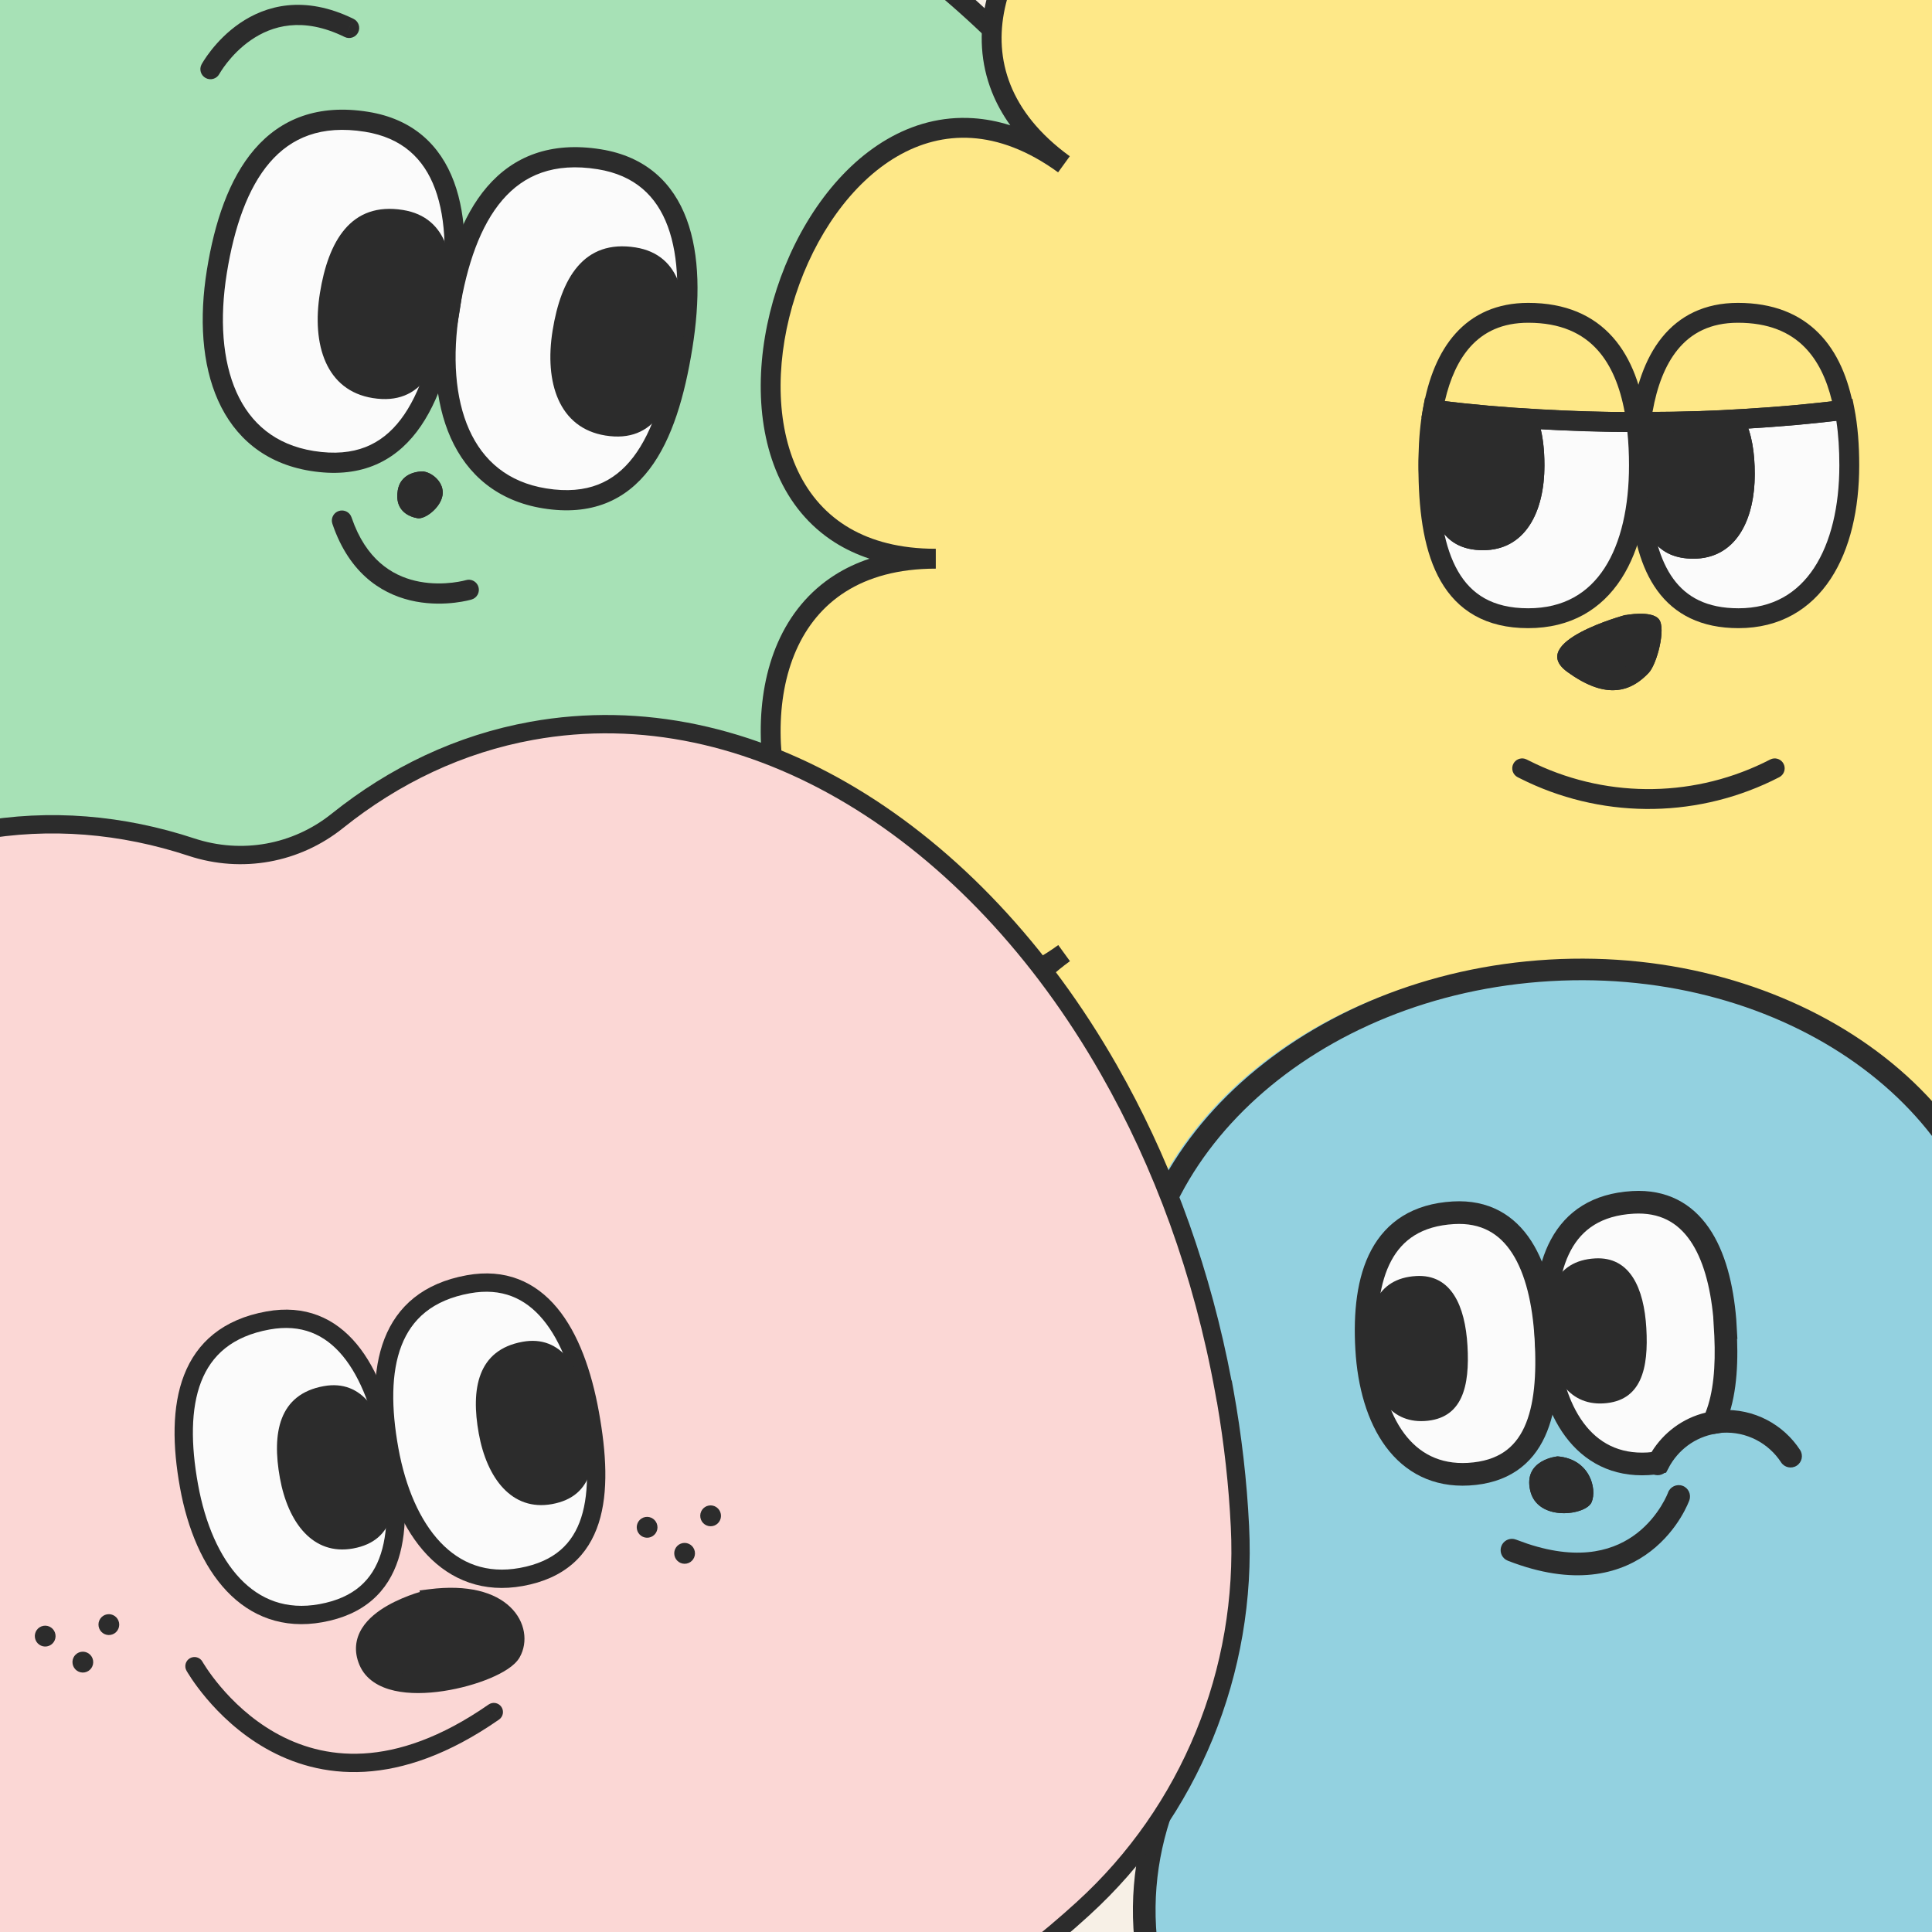 <svg width="480" height="480" viewBox="0 0 480 480" fill="none" xmlns="http://www.w3.org/2000/svg">
<g clip-path="url(#clip0_40001778_16615)">
<rect width="480" height="480" fill="#F7F0E6"/>
<g opacity="0.6">
<line x1="-1" y1="7.5" x2="605" y2="7.5" stroke="#CBCBC5"/>
<line x1="-1" y1="57.5" x2="605" y2="57.5" stroke="#CBCBC5"/>
<line x1="-1" y1="107.5" x2="605" y2="107.5" stroke="#CBCBC5"/>
<line x1="-1" y1="157.5" x2="605" y2="157.5" stroke="#CBCBC5"/>
<line x1="-1" y1="207.5" x2="605" y2="207.5" stroke="#CBCBC5"/>
<line x1="-1" y1="257.5" x2="605" y2="257.5" stroke="#CBCBC5"/>
<line x1="-1" y1="307.5" x2="605" y2="307.5" stroke="#CBCBC5"/>
<line x1="-1" y1="357.5" x2="605" y2="357.5" stroke="#CBCBC5"/>
<line x1="-1" y1="407.5" x2="605" y2="407.5" stroke="#CBCBC5"/>
<line x1="-1" y1="457.5" x2="605" y2="457.5" stroke="#CBCBC5"/>
</g>
<g filter="url(#filter0_g_40001778_16615)">
<path d="M293.992 253.865L-116.851 187.709C-133.161 185.082 -143.307 166.507 -138.237 148.119C-101.867 17.238 13.13 -69.842 132.256 -50.66C251.383 -31.477 333.231 87.3 326.678 222.982C325.767 242.039 310.256 256.484 293.946 253.857L293.992 253.865Z" fill="#A7E1B6"/>
<path d="M132.656 -53.135C253.332 -33.702 335.781 86.463 329.181 223.104C328.216 243.262 311.71 259.219 293.596 256.335L293.595 256.34L-117.252 190.183C-135.39 187.261 -146.02 166.91 -140.655 147.453L-140.654 147.449C-104.027 15.642 11.979 -72.567 132.656 -53.135ZM131.859 -48.183C14.283 -67.116 -99.707 18.837 -135.82 148.793C-140.592 166.108 -130.933 182.899 -116.454 185.231L294.344 251.38C308.83 253.713 323.316 240.8 324.174 222.863C330.681 88.141 249.433 -29.25 131.859 -48.183Z" fill="#2C2C2C"/>
<path d="M169.541 86.115C165.794 109.384 157.57 127.408 135.324 123.826C114.481 120.469 107.937 100.067 111.684 76.798C115.431 53.529 125.525 35.806 148.892 39.569C169.221 42.842 173.288 62.845 169.541 86.115Z" fill="#FBFBFB"/>
<path d="M167.064 85.718C168.909 74.263 168.765 63.946 165.896 56.218C163.099 48.687 157.704 43.528 148.492 42.044C137.614 40.293 130.139 43.516 124.832 49.68C119.368 56.028 116.006 65.733 114.159 77.199C112.333 88.545 113.064 98.924 116.569 106.755C120.017 114.457 126.182 119.813 135.722 121.349C140.926 122.187 145.147 121.74 148.613 120.384C152.075 119.028 154.952 116.699 157.374 113.519C162.286 107.068 165.205 97.267 167.064 85.718ZM172.016 86.515C170.129 98.234 167.061 109.076 161.364 116.558C158.481 120.344 154.895 123.31 150.441 125.054C145.992 126.795 140.841 127.254 134.924 126.301C123.622 124.481 116.09 117.96 111.992 108.806C107.952 99.78 107.288 88.323 109.207 76.402C111.108 64.599 114.666 53.799 121.027 46.409C127.545 38.837 136.802 35.082 149.289 37.093C160.407 38.883 167.216 45.364 170.598 54.47C173.906 63.379 173.919 74.702 172.016 86.515Z" fill="#2C2C2C"/>
<path d="M111.731 76.805C107.984 100.075 99.759 118.099 77.514 114.517C56.67 111.16 50.126 90.758 53.873 67.489C57.62 44.22 67.714 26.497 91.081 30.26C111.411 33.533 115.478 53.536 111.731 76.805Z" fill="#FBFBFB"/>
<path d="M109.254 76.409C111.099 64.955 110.955 54.638 108.086 46.91C105.288 39.378 99.893 34.219 90.681 32.736C79.803 30.984 72.329 34.207 67.022 40.372C61.558 46.719 58.195 56.424 56.349 67.89C54.522 79.236 55.254 89.615 58.759 97.446C62.207 105.148 68.372 110.504 77.911 112.04C83.116 112.878 87.337 112.431 90.802 111.075C94.264 109.719 97.142 107.39 99.563 104.21C104.475 97.759 107.394 87.958 109.254 76.409ZM114.206 77.207C112.319 88.925 109.251 99.767 103.554 107.249C100.67 111.036 97.084 114.001 92.63 115.745C88.181 117.486 83.03 117.945 77.114 116.992C65.811 115.172 58.28 108.651 54.182 99.497C50.142 90.472 49.478 79.014 51.397 67.093C53.298 55.29 56.855 44.49 63.217 37.1C69.734 29.528 78.992 25.773 91.479 27.784C102.596 29.574 109.406 36.055 112.788 45.161C116.096 54.07 116.108 65.393 114.206 77.207Z" fill="#2C2C2C"/>
<path d="M111.541 77.979C109.464 90.88 104.929 100.883 92.591 98.896C81.047 97.037 77.404 85.717 79.482 72.816C81.559 59.915 87.169 50.085 100.115 52.17C111.378 53.983 113.619 65.077 111.541 77.979Z" fill="#2C2C2C"/>
<path d="M169.352 87.287C167.275 100.188 162.739 110.191 150.401 108.204C138.858 106.346 135.215 95.026 137.292 82.125C139.37 69.224 144.98 59.394 157.925 61.478C169.188 63.292 171.429 74.386 169.352 87.287Z" fill="#2C2C2C"/>
<path d="M105.381 117.127C105.381 117.127 99.643 116.733 98.812 121.893C97.981 127.054 101.88 128.451 103.749 128.752C105.618 129.053 109.441 126.156 109.94 123.059C110.438 119.963 107.523 117.52 105.374 117.174L105.381 117.127Z" fill="#2C2C2C"/>
<path d="M105.372 117.175C107.522 117.521 110.44 119.965 109.941 123.061L109.809 123.635C108.972 126.503 105.504 129.032 103.751 128.752L102.965 128.581C101.119 128.079 98.491 126.635 98.709 122.815L98.812 121.894C99.635 116.784 105.268 117.12 105.38 117.127L105.372 117.175ZM105.109 122.134C105.102 122.134 105.094 122.135 105.084 122.135L105.094 122.136C105.108 122.137 105.118 122.136 105.124 122.136C105.121 122.136 105.115 122.134 105.109 122.134ZM103.715 123.368C103.718 123.426 103.728 123.469 103.733 123.5C103.756 123.516 103.79 123.536 103.837 123.561C103.914 123.505 104.003 123.449 104.091 123.374C104.398 123.111 104.653 122.818 104.822 122.559C104.856 122.507 104.878 122.457 104.9 122.418C104.814 122.327 104.703 122.246 104.596 122.18C104.42 122.207 104.241 122.246 104.085 122.301C103.936 122.354 103.861 122.399 103.833 122.42C103.884 122.361 103.814 122.381 103.764 122.691C103.712 123.014 103.707 123.235 103.715 123.368Z" fill="#2C2C2C"/>
<path d="M59.544 5.797C65.96 1.391 75.534 -1.347 87.839 4.688L86.733 6.936L85.631 9.189C75.141 4.045 67.488 6.427 62.381 9.935C59.765 11.733 57.775 13.864 56.434 15.562C55.767 16.407 55.269 17.133 54.944 17.639C54.781 17.891 54.663 18.089 54.588 18.216C54.551 18.279 54.522 18.324 54.506 18.352C54.499 18.365 54.495 18.375 54.492 18.379C53.83 19.595 52.307 20.041 51.091 19.38C49.875 18.718 49.425 17.195 50.086 15.978L50.087 15.973L50.093 15.969C50.096 15.964 50.102 15.955 50.106 15.947C50.115 15.93 50.127 15.909 50.141 15.883C50.171 15.83 50.212 15.755 50.266 15.665C50.372 15.484 50.528 15.231 50.728 14.921C51.128 14.299 51.72 13.44 52.499 12.452C54.055 10.484 56.4 7.957 59.544 5.797ZM87.839 4.688C89.081 5.298 89.595 6.8 88.986 8.043C88.376 9.286 86.874 9.798 85.631 9.189L87.839 4.688Z" fill="#2C2C2C"/>
<path d="M84.148 126.963C85.296 126.573 86.532 127.059 87.121 128.066L87.33 128.527L88.079 130.528C91.989 140.1 98.561 143.457 104.247 144.522C107.357 145.105 110.264 145.007 112.406 144.754C113.47 144.629 114.333 144.468 114.918 144.34C115.21 144.277 115.431 144.22 115.574 144.183C115.645 144.164 115.699 144.152 115.729 144.144C115.742 144.14 115.751 144.134 115.755 144.133L116.252 144.039C117.414 143.937 118.526 144.663 118.871 145.825C119.265 147.152 118.51 148.547 117.184 148.942L117.179 148.941L117.178 148.946L117.169 148.945L117.074 148.974C117.016 148.99 116.936 149.014 116.836 149.04C116.633 149.093 116.346 149.162 115.985 149.24C115.264 149.397 114.24 149.589 112.993 149.736C110.506 150.029 107.067 150.155 103.324 149.454C95.921 148.067 87.543 143.461 83.007 131.338L82.584 130.144L82.465 129.648C82.319 128.492 83.002 127.353 84.148 126.963Z" fill="#2C2C2C"/>
</g>
<g filter="url(#filter1_g_40001778_16615)">
<path d="M450.967 -19.747C475.153 -94.126 323.614 -94.126 347.799 -19.747C323.614 -94.126 200.996 -5.176 264.334 40.82C201.038 -5.176 154.19 138.809 232.496 138.809C154.19 138.809 201.038 282.794 264.377 236.798C201.038 282.794 323.614 371.744 347.842 297.365C323.656 371.744 475.195 371.744 451.01 297.365C475.195 371.744 597.813 282.794 534.475 236.798C597.813 282.794 644.662 138.809 566.355 138.809C644.662 138.809 597.813 -5.176 534.475 40.82C597.813 -5.176 475.237 -94.126 451.01 -19.747H450.967Z" fill="#EEEDEB"/>
<path d="M450.967 -19.747C475.153 -94.126 323.614 -94.126 347.799 -19.747C323.614 -94.126 200.996 -5.176 264.334 40.82C201.038 -5.176 154.19 138.809 232.496 138.809C154.19 138.809 201.038 282.794 264.377 236.798C201.038 282.794 323.614 371.744 347.842 297.365C323.656 371.744 475.195 371.744 451.01 297.365C475.195 371.744 597.813 282.794 534.475 236.798C597.813 282.794 644.662 138.809 566.355 138.809C644.662 138.809 597.813 -5.176 534.475 40.82C597.813 -5.176 475.237 -94.126 451.01 -19.747H450.967Z" fill="#FEE888"/>
<path d="M399.381 -78C415.699 -78 432.278 -73.248 443.292 -63.429C448.827 -58.493 452.961 -52.268 454.878 -44.764C455.638 -41.792 456.037 -38.643 456.054 -35.324C458.025 -38.006 460.205 -40.323 462.573 -42.286C468.54 -47.231 475.547 -49.84 482.93 -50.584C497.619 -52.065 513.827 -46.181 527.029 -36.602C540.23 -27.022 550.842 -13.444 553.972 0.969C555.545 8.213 555.226 15.676 552.362 22.873C551.236 25.702 549.718 28.462 547.8 31.138C550.942 30.14 554.04 29.56 557.082 29.363C564.817 28.863 572.021 30.862 578.432 34.595C591.185 42.02 600.833 56.3 605.877 71.803C610.921 87.307 611.52 104.524 605.573 118.023C602.584 124.809 597.935 130.658 591.383 134.798C588.806 136.426 585.953 137.766 582.825 138.805C585.954 139.843 588.805 141.192 591.383 142.821C597.934 146.96 602.584 152.806 605.573 159.591C611.52 173.09 610.921 190.312 605.877 205.816C600.833 221.319 591.185 235.598 578.432 243.024C572.021 246.756 564.817 248.756 557.082 248.256C554.038 248.059 550.939 247.47 547.796 246.472C549.716 249.15 551.23 251.914 552.357 254.745C555.221 261.943 555.542 269.405 553.967 276.65C550.834 291.063 540.218 304.641 527.014 314.22C513.811 323.8 497.602 329.683 482.916 328.203C475.534 327.459 468.528 324.85 462.564 319.905C460.216 317.958 458.05 315.664 456.093 313.01C456.071 316.304 455.676 319.431 454.921 322.383C453.004 329.886 448.871 336.112 443.335 341.048C432.321 350.867 415.743 355.619 399.424 355.619C383.107 355.619 366.532 350.866 355.519 341.048C349.983 336.112 345.85 329.886 343.932 322.383C343.177 319.427 342.777 316.295 342.756 312.996C340.795 315.655 338.628 317.955 336.276 319.905C330.308 324.85 323.302 327.459 315.919 328.203C301.23 329.683 285.021 323.8 271.82 314.22C258.62 304.641 248.007 291.063 244.877 276.65C243.304 269.405 243.627 261.943 246.492 254.745C247.618 251.916 249.13 249.153 251.048 246.476C247.907 247.473 244.808 248.059 241.767 248.256C234.033 248.755 226.831 246.756 220.421 243.024C207.667 235.599 198.016 221.32 192.972 205.816C187.927 190.312 187.329 173.09 193.276 159.591C196.265 152.806 200.915 146.96 207.466 142.821C210.042 141.193 212.892 139.843 216.019 138.805C212.893 137.766 210.041 136.425 207.466 134.798C200.915 130.659 196.265 124.808 193.276 118.023C187.329 104.524 187.926 87.306 192.967 71.803C198.009 56.299 207.654 42.02 220.402 34.595C226.81 30.862 234.011 28.863 241.743 29.363C244.778 29.56 247.871 30.138 251.005 31.133C249.089 28.458 247.573 25.7 246.449 22.873C243.585 15.676 243.268 8.213 244.843 0.969C247.976 -13.444 258.592 -27.022 271.796 -36.602C285 -46.181 301.207 -52.065 315.894 -50.584C323.277 -49.84 330.282 -47.231 336.247 -42.286C338.593 -40.341 340.757 -38.048 342.712 -35.396C342.735 -38.689 343.135 -41.813 343.889 -44.764C345.806 -52.268 349.939 -58.493 355.475 -63.429C366.488 -73.248 383.064 -78 399.381 -78ZM399.381 -73.063C383.862 -73.062 368.6 -68.515 358.759 -59.74C353.868 -55.379 350.318 -49.982 348.672 -43.54C347.025 -37.094 347.244 -29.441 350.147 -20.512L347.799 -19.745L345.451 -18.983L344.892 -20.627C342.005 -28.697 337.899 -34.502 333.093 -38.487C327.971 -42.733 321.922 -45.018 315.398 -45.676C302.272 -46.998 287.249 -41.714 274.694 -32.604C262.138 -23.495 252.464 -10.861 249.665 2.015C248.273 8.415 248.58 14.87 251.039 21.051C253.5 27.234 258.179 33.301 265.783 38.823L262.886 42.816H262.881C255.281 37.294 248.063 34.716 241.42 34.286C234.78 33.857 228.546 35.564 222.885 38.862C211.495 45.497 202.457 58.59 197.663 73.332C192.87 88.074 192.48 103.977 197.794 116.037C200.435 122.03 204.476 127.072 210.103 130.627C215.382 133.962 222.178 136.066 230.754 136.317L232.495 136.341V141.278C223.092 141.278 215.734 143.434 210.103 146.992C204.476 150.547 200.434 155.588 197.794 161.582C192.48 173.642 192.872 189.545 197.668 204.287C202.465 219.029 211.508 232.121 222.905 238.757C228.569 242.055 234.805 243.757 241.449 243.328C248.097 242.898 255.318 240.322 262.924 234.798L264.375 236.799L265.827 238.796C258.222 244.318 253.539 250.384 251.077 256.568C248.617 262.748 248.313 269.204 249.703 275.604C252.5 288.48 262.169 301.114 274.723 310.223C287.276 319.332 302.294 324.612 315.422 323.29C321.947 322.632 328.001 320.353 333.127 316.105C338.256 311.856 342.585 305.532 345.494 296.602L347.843 297.364L350.191 298.13C347.287 307.06 347.068 314.713 348.715 321.159C350.361 327.601 353.911 332.998 358.802 337.359C368.644 346.134 383.905 350.681 399.424 350.681C414.944 350.681 430.205 346.134 440.047 337.359C444.938 332.998 448.492 327.601 450.138 321.159C451.785 314.713 451.566 307.06 448.663 298.13L451.011 297.364L453.359 296.602L453.918 298.246C456.805 306.315 460.907 312.121 465.712 316.105C470.835 320.352 476.884 322.632 483.408 323.29C496.534 324.613 511.555 319.333 524.112 310.223C536.668 301.113 546.341 288.476 549.141 275.599C550.532 269.199 550.23 262.748 547.771 256.568C545.31 250.384 540.627 244.318 533.022 238.796L534.473 236.799L535.925 234.798C543.53 240.322 550.752 242.898 557.4 243.328C564.044 243.757 570.28 242.055 575.944 238.757C587.341 232.122 596.389 219.03 601.185 204.287C605.982 189.545 606.368 173.642 601.055 161.582C598.414 155.588 594.372 150.547 588.746 146.992C583.115 143.435 575.757 141.278 566.354 141.278V136.341L568.095 136.317C576.671 136.066 583.467 133.961 588.746 130.627C594.372 127.072 598.414 122.03 601.055 116.037C606.368 103.977 605.982 88.074 601.185 73.332C596.389 58.589 587.341 45.497 575.944 38.862C570.28 35.564 564.044 33.856 557.4 34.286C550.752 34.716 543.53 37.293 535.925 42.816L533.022 38.823C540.628 33.3 545.31 27.23 547.771 21.046C550.231 14.866 550.54 8.415 549.15 2.015C546.354 -10.861 536.684 -23.495 524.131 -32.604C511.577 -41.714 496.555 -46.999 483.427 -45.676C476.902 -45.018 470.852 -42.733 465.727 -38.487C460.598 -34.237 456.268 -27.913 453.359 -18.983L452.8 -17.276H447.568L448.619 -20.512C451.523 -29.441 451.742 -37.094 450.095 -43.54C448.449 -49.981 444.899 -55.379 440.008 -59.74C430.166 -68.516 414.901 -73.063 399.381 -73.063Z" fill="#2C2C2C"/>
<path d="M407.146 115.62V117.014C407.146 117.859 407.188 118.661 407.188 119.506C407.23 120.773 407.315 122.04 407.399 123.265C407.399 123.645 407.442 124.025 407.484 124.405C408.795 141.131 414.714 153.591 431.923 153.591C450.781 153.591 459.448 136.57 459.448 115.62C459.448 110.763 459.11 106.075 458.265 101.809C450.316 102.823 442.028 103.541 433.53 104.047C425.623 104.554 417.547 104.808 409.26 104.808C408.795 104.85 408.287 104.85 407.822 104.85C407.357 108.271 407.146 111.861 407.146 115.62Z" fill="#FBFBFB"/>
<path d="M409.612 115.62C409.612 112.717 409.751 109.935 410.027 107.269C418.096 107.253 425.969 107.006 433.686 106.512V106.507C441.394 106.047 448.941 105.406 456.232 104.535C456.755 107.991 456.98 111.727 456.98 115.62C456.98 125.805 454.866 134.772 450.697 141.107C446.604 147.326 440.474 151.126 431.922 151.126C424.011 151.126 419.012 148.311 415.735 143.816C412.342 139.16 410.587 132.412 409.945 124.217L409.94 124.173L409.935 124.135C409.89 123.731 409.868 123.487 409.868 123.267V123.18L409.863 123.098C409.778 121.872 409.696 120.642 409.655 119.424C409.654 118.995 409.646 118.581 409.636 118.199C409.625 117.783 409.612 117.403 409.612 117.018V115.62ZM404.675 117.018C404.675 117.476 404.688 117.918 404.699 118.325C404.709 118.74 404.718 119.121 404.718 119.506V119.588C404.762 120.903 404.851 122.212 404.935 123.435L404.94 123.431C404.949 123.871 404.992 124.285 405.027 124.597C405.695 133.125 407.553 140.969 411.748 146.724C416.061 152.64 422.624 156.063 431.922 156.063C442.227 156.063 449.864 151.35 454.82 143.821C459.698 136.408 461.917 126.383 461.917 115.62C461.917 110.658 461.574 105.799 460.687 101.328L460.239 99.072L457.954 99.361C450.072 100.366 441.84 101.079 433.383 101.584H433.373C425.521 102.087 417.497 102.341 409.26 102.341H409.149L409.038 102.35C408.705 102.381 408.311 102.384 407.823 102.384H405.668L405.374 104.52C404.891 108.069 404.675 111.771 404.675 115.62V117.018Z" fill="#2C2C2C"/>
<path d="M406.962 117.013V117.773C406.962 118.364 406.962 118.913 407.004 119.505C407.046 120.772 407.131 122.039 407.215 123.264C407.215 123.644 407.258 124.024 407.3 124.404C408.315 132.767 411.782 138.807 420.703 138.807C431.147 138.807 435.967 129.388 435.967 117.773C435.967 112.535 435.248 107.72 433.346 104.046C425.439 104.553 417.363 104.806 409.076 104.806C407.68 108.185 407.046 112.409 406.962 117.013Z" fill="#2C2C2C"/>
<path d="M412.153 123.265V123.091L412.139 122.923C412.054 121.695 411.975 120.509 411.936 119.34V119.244L411.926 119.152C411.899 118.764 411.897 118.387 411.897 117.773V117.103L411.951 115.536C412.06 113.371 412.319 111.422 412.708 109.716C418.582 109.664 424.356 109.479 430.046 109.171C430.696 111.512 431.03 114.402 431.03 117.773C431.03 123.001 429.931 127.2 428.132 129.928C426.484 132.427 424.174 133.868 420.702 133.868V138.805L421.666 138.781C430.813 138.254 435.36 130.175 435.909 119.924L435.967 117.773C435.967 112.536 435.247 107.72 433.344 104.046C425.438 104.553 417.363 104.808 409.077 104.808C407.682 108.186 407.045 112.408 406.96 117.011V117.773L407.004 119.504C407.046 120.771 407.131 122.04 407.216 123.265L407.298 124.403L407.519 125.946C408.769 133.499 412.34 138.804 420.702 138.805V133.868C417.501 133.867 415.886 132.86 414.843 131.597C413.605 130.095 412.66 127.587 412.201 123.81C412.159 123.426 412.153 123.323 412.153 123.265Z" fill="#2C2C2C"/>
<path d="M354.849 115.62C354.849 116.338 354.849 117.056 354.891 117.774C355.187 137.71 360.218 153.591 379.668 153.591C399.118 153.591 407.194 136.57 407.194 115.62C407.194 111.861 406.982 108.271 406.517 104.85C398.23 104.85 390.154 104.596 382.247 104.132C373.622 103.667 365.335 102.949 357.301 101.936H357.259C356.836 101.936 356.413 101.893 355.99 101.809C355.314 105.399 354.975 109.285 354.891 113.339C354.849 114.1 354.849 114.86 354.849 115.62Z" fill="#FBFBFB"/>
<path d="M357.357 113.479V113.392C357.421 110.281 357.652 107.302 358.056 104.506C365.819 105.458 373.811 106.146 382.106 106.593C389.357 107.019 396.751 107.261 404.319 107.302C404.593 109.958 404.724 112.73 404.724 115.619C404.724 125.835 402.748 134.797 398.654 141.121C394.648 147.309 388.534 151.126 379.666 151.126C375.146 151.126 371.618 150.204 368.842 148.648C366.071 147.094 363.91 144.828 362.236 141.926C358.836 136.029 357.503 127.605 357.357 117.741V117.63C357.319 116.997 357.318 116.349 357.318 115.619C357.318 114.849 357.319 114.158 357.357 113.479ZM352.424 117.808C352.574 127.88 353.907 137.368 357.959 144.395C360.012 147.954 362.775 150.906 366.426 152.953C370.071 154.997 374.464 156.063 379.666 156.063C390.247 156.063 397.901 151.366 402.796 143.807C407.602 136.383 409.662 126.353 409.662 115.619C409.662 111.77 409.445 108.069 408.962 104.52L408.673 102.384H406.518C398.281 102.384 390.251 102.132 382.39 101.67H382.381C373.807 101.209 365.575 100.492 357.607 99.486L357.453 99.467H357.26C357.003 99.467 356.741 99.443 356.474 99.39L354.025 98.903L353.562 101.352C352.859 105.082 352.518 109.08 352.429 113.204C352.382 114.043 352.381 114.871 352.381 115.619C352.381 116.293 352.383 117.044 352.424 117.808Z" fill="#2C2C2C"/>
<path d="M403.848 152.782C403.848 152.782 379.197 159.413 389.345 166.889C399.493 174.322 405.539 171.493 409.64 167.142C411.67 164.946 413.953 156.203 412.177 153.88C410.401 151.557 403.848 152.824 403.848 152.824V152.782Z" fill="#2C2C2C"/>
<path d="M412.179 153.882C410.403 151.559 403.848 152.826 403.848 152.826V152.783C403.703 152.822 379.226 159.437 389.344 166.891L391.2 168.164C399.639 173.576 405.039 171.548 408.848 167.937L409.638 167.142C411.667 164.946 413.952 156.209 412.179 153.882ZM407.84 157.426C407.788 158.023 407.681 158.732 407.512 159.504C407.265 160.632 406.925 161.736 406.567 162.619C406.156 163.632 405.9 163.912 406.012 163.791C404.409 165.481 402.912 166.36 401.278 166.52C399.642 166.679 396.859 166.209 392.488 163.058C392.507 163.042 392.525 163.021 392.546 163.005C393.18 162.501 394.043 161.955 395.101 161.394C397.222 160.271 399.713 159.303 401.755 158.603C402.758 158.258 403.62 157.993 404.224 157.812C404.343 157.776 404.454 157.744 404.551 157.715L404.783 157.672C404.786 157.671 404.792 157.673 404.797 157.672C404.824 157.667 404.872 157.659 404.937 157.648C405.07 157.626 405.275 157.594 405.53 157.561C406.052 157.494 406.73 157.426 407.416 157.417C407.565 157.414 407.707 157.423 407.84 157.426Z" fill="#2C2C2C"/>
<path d="M378.816 188.508C377.707 188.212 376.504 188.724 375.971 189.791C375.362 191.011 375.86 192.494 377.08 193.103L377.668 193.397C397.317 203.315 420.417 203.5 440.161 194.034L442.061 193.089L442.48 192.814C443.373 192.093 443.669 190.821 443.122 189.762C442.574 188.702 441.363 188.205 440.258 188.518L439.795 188.701L438.025 189.583C419.657 198.39 398.165 198.214 379.886 188.986L379.876 188.981L379.283 188.687L378.816 188.508Z" fill="#2C2C2C"/>
<path d="M431.786 75.249C423.52 75.249 417.27 78.427 412.894 83.856C408.605 89.177 406.256 96.476 405.233 104.565L404.881 107.347H407.682C408.069 107.347 408.594 107.334 409.119 107.298V107.303C417.457 107.303 425.589 107.047 433.55 106.537V106.532C442.086 106.022 450.427 105.307 458.44 104.285L461.024 103.952L460.556 101.392C459.215 94.057 456.538 87.491 451.829 82.747C447.062 77.943 440.453 75.249 431.786 75.249ZM431.786 80.186C439.352 80.187 444.625 82.496 448.324 86.223C451.592 89.516 453.817 94.102 455.156 99.695C448.088 100.53 440.758 101.161 433.247 101.609H433.232C425.839 102.083 418.293 102.324 410.561 102.351C411.668 96.002 413.695 90.736 416.742 86.956C420.146 82.733 424.957 80.186 431.786 80.186Z" fill="#2C2C2C"/>
<path d="M379.685 75.249C371.966 75.249 365.985 78.017 361.647 82.833C357.382 87.569 354.867 94.1 353.575 101.406L353.151 103.783L355.518 104.256C356.039 104.36 356.567 104.409 357.095 104.42C365.163 105.436 373.478 106.153 382.119 106.619C390.071 107.086 398.194 107.347 406.531 107.347H409.347L408.981 104.555C407.911 96.444 405.42 89.102 400.678 83.764C395.859 78.339 388.953 75.249 379.685 75.249ZM379.685 80.186C387.748 80.187 393.232 82.818 396.985 87.043C400.332 90.811 402.484 96.052 403.643 102.385C396.415 102.334 389.343 102.103 382.404 101.696L382.394 101.691C374.3 101.255 366.516 100.584 358.966 99.666C360.253 94.05 362.343 89.437 365.316 86.136C368.663 82.421 373.281 80.186 379.685 80.186Z" fill="#2C2C2C"/>
<path d="M354.664 115.66C354.664 116.378 354.664 117.096 354.706 117.814C355.045 128.415 358.004 136.694 368.448 136.694C378.892 136.694 383.712 127.275 383.712 115.66C383.712 111.394 383.247 107.466 382.063 104.171C373.437 103.707 365.15 102.989 357.116 101.975H357.074C355.637 105.101 354.918 109.029 354.706 113.379C354.664 114.139 354.664 114.899 354.664 115.66Z" fill="#2C2C2C"/>
<path d="M359.604 115.659C359.604 114.876 359.604 114.253 359.638 113.653V113.619C359.753 111.237 360.038 109.135 360.467 107.332C366.25 107.987 372.158 108.5 378.22 108.88C378.591 110.853 378.775 113.119 378.775 115.659C378.775 120.886 377.676 125.086 375.877 127.814C374.229 130.313 371.919 131.758 368.447 131.758V136.696L369.411 136.667C379.188 136.103 383.712 126.911 383.712 115.659C383.712 111.927 383.355 108.454 382.473 105.437L382.063 104.174C373.437 103.709 365.149 102.989 357.116 101.975H357.072C355.635 105.1 354.916 109.028 354.705 113.378C354.663 114.138 354.666 114.899 354.666 115.659C354.666 116.377 354.663 117.096 354.705 117.814C355.043 128.415 358.004 136.695 368.447 136.696V131.758C364.817 131.758 363.121 130.473 361.995 128.644C360.599 126.373 359.804 122.718 359.642 117.655L359.638 117.588V117.525C359.605 116.976 359.604 116.401 359.604 115.659Z" fill="#2C2C2C"/>
</g>
<g filter="url(#filter2_g_40001778_16615)">
<path d="M529.439 613.482C532.675 669.391 479.258 717.956 410.192 721.953C341.127 725.95 282.464 683.871 279.228 627.963C278.237 610.839 282.553 594.387 290.976 579.753C303.172 558.537 302.671 533.26 291.048 511.856C285.662 501.937 282.399 491.064 281.729 479.501C280.922 465.549 283.997 452.154 290.126 439.905C302.074 416.158 303.104 388.442 289.671 365.528C283.828 355.587 280.298 344.484 279.618 332.727C276.831 284.575 322.784 242.707 382.257 239.265C441.73 235.823 492.257 272.107 495.043 320.259C495.727 332.065 493.501 343.501 488.843 354.05C478.144 378.361 482.364 405.773 496.975 428.032C504.474 439.443 509.023 452.396 509.827 466.3C510.496 477.863 508.509 489.04 504.303 499.514C495.227 522.116 497.646 547.282 512.208 566.949C522.266 580.563 528.448 596.358 529.439 613.482Z" fill="#93D1E0"/>
<path d="M494.996 321.328C492.348 275.572 443.621 240.377 385.225 243.756C326.83 247.136 282.542 287.713 285.19 333.471C285.799 343.979 288.819 353.94 293.836 362.965L294.865 364.757L294.865 364.762C308.806 388.314 307.646 416.679 295.353 440.843C289.409 452.588 286.443 465.398 287.215 478.721C287.854 489.764 290.993 500.153 296.196 509.643C308.208 531.551 308.749 557.524 296.047 579.377C287.855 593.451 283.672 609.238 284.622 625.644C287.715 679.074 344.569 720 412.559 716.065C480.55 712.13 532.303 664.919 529.212 611.488C528.322 596.11 523.017 581.834 514.31 569.326L512.526 566.848C497.387 546.606 494.928 520.745 504.333 497.598C508.406 487.571 510.331 476.889 509.692 465.845C508.924 452.564 504.539 440.186 497.288 429.261C482.285 406.629 477.861 378.58 488.993 353.575L488.998 353.569C493.498 343.493 495.647 332.585 494.996 321.328ZM500.616 321.003C501.273 332.356 499.276 343.374 495.047 353.612L494.173 355.646C483.88 378.767 487.857 404.97 502.044 426.374L502.05 426.373C509.783 438.026 514.488 451.282 515.312 465.52C515.997 477.359 513.932 488.805 509.581 499.513C500.808 521.109 503.154 545.053 517.113 563.719L517.119 563.724C527.45 577.568 533.819 593.677 534.831 611.163C538.142 668.384 483.009 717.36 412.869 721.419C342.73 725.478 282.314 683.19 279.002 625.969C277.99 608.484 282.457 591.698 291.129 576.797L292.192 574.9C302.806 555.149 302.06 531.953 291.203 512.151C285.647 502.017 282.28 490.885 281.595 479.046C280.767 464.754 283.962 451.046 290.291 438.54L290.291 438.534C301.918 415.686 302.852 389.2 289.958 367.417L289.958 367.412C283.919 357.236 280.269 345.855 279.57 333.796C276.703 284.254 324.364 241.908 384.915 238.403C445.465 234.899 497.748 271.459 500.616 321.003Z" fill="#2C2C2C"/>
<path d="M384.085 332.559C385.121 350.464 381.953 365.264 364.856 366.253C348.813 367.182 340.585 353.095 339.546 335.137C338.507 317.179 343.102 302.349 361.097 301.308C376.77 300.401 383.045 314.601 384.085 332.559Z" fill="#FBFBFB"/>
<path d="M381.273 332.723C380.765 323.943 378.985 316.468 375.71 311.381C372.564 306.496 368.014 303.727 361.258 304.118C353.174 304.586 348.436 308.044 345.661 313.209C342.759 318.61 341.847 326.186 342.356 334.975C342.857 343.627 345.083 351.038 348.837 356.098C352.497 361.03 357.672 363.852 364.692 363.446C368.56 363.222 371.457 362.227 373.65 360.752C375.838 359.279 377.495 357.21 378.716 354.567C381.21 349.164 381.785 341.575 381.273 332.723ZM386.893 332.397C387.417 341.447 386.929 350.211 383.825 356.931C382.247 360.348 379.969 363.282 376.789 365.422C373.611 367.559 369.698 368.795 365.017 369.066C355.996 369.587 349.037 365.822 344.312 359.454C339.683 353.214 337.275 344.604 336.736 335.3C336.205 326.131 337.071 317.307 340.705 310.544C344.466 303.546 351.025 299.071 360.933 298.498C369.85 297.981 376.276 301.861 380.446 308.337C384.485 314.613 386.362 323.219 386.893 332.397Z" fill="#2C2C2C"/>
<path d="M428.624 329.981C428.661 330.617 428.695 331.2 428.732 331.835C429.111 340.211 428.435 347.745 425.746 353.428C419.766 354.412 414.797 358.207 412.077 363.361C411.239 363.516 410.345 363.621 409.448 363.673C393.406 364.601 385.178 350.514 384.138 332.556C383.099 314.598 387.747 299.766 405.689 298.727C420.782 297.854 427.154 310.985 428.564 328.018C428.601 328.654 428.64 329.342 428.677 329.978L428.624 329.981Z" fill="#FBFBFB"/>
<path d="M386.948 332.394C387.449 341.046 389.675 348.457 393.429 353.517C397.089 358.45 402.264 361.271 409.284 360.865C409.633 360.845 409.98 360.804 410.319 360.766C413.281 355.958 418.038 352.345 423.734 350.97C425.687 346.046 426.264 339.543 425.921 331.961L425.653 327.335L425.664 327.334C424.917 319.43 423.071 312.796 419.94 308.254C416.818 303.726 412.372 301.159 405.851 301.537C397.794 302.003 393.058 305.463 390.275 310.632C387.367 316.035 386.44 323.609 386.948 332.394ZM431.648 332.627L431.571 332.631C431.868 340.802 431.171 348.545 428.29 354.633L427.657 355.963L426.201 356.207C421.136 357.041 416.895 360.259 414.565 364.673L413.93 365.882L412.59 366.131C411.627 366.308 410.614 366.427 409.609 366.485C400.588 367.007 393.629 363.241 388.904 356.874C384.275 350.633 381.867 342.024 381.328 332.719C380.797 323.546 381.678 314.724 385.319 307.962C389.086 300.967 395.641 296.489 405.525 295.917C414.096 295.421 420.384 298.986 424.573 305.062C428.633 310.952 430.646 319.062 431.368 327.786L431.648 332.627Z" fill="#2C2C2C"/>
<path d="M364.591 334.36C365.167 344.319 363.417 352.499 353.918 353.049C344.999 353.565 340.47 345.748 339.894 335.789C339.317 325.83 341.859 317.604 351.833 317.027C360.54 316.523 364.014 324.401 364.591 334.36Z" fill="#2C2C2C"/>
<path d="M409.027 329.981C409.603 339.94 407.853 348.12 398.354 348.67C389.436 349.186 384.906 341.369 384.33 331.41C383.754 321.451 386.296 313.225 396.269 312.648C404.976 312.144 408.45 320.022 409.027 329.981Z" fill="#2C2C2C"/>
<path d="M386.996 361.836C386.996 361.836 378.357 362.602 380.183 370.363C382.009 378.123 394.041 376.523 395.437 373.2C396.833 369.877 394.976 362.49 386.996 361.836Z" fill="#2C2C2C"/>
<path d="M386.997 361.836C394.975 362.491 396.83 369.874 395.435 373.198C394.083 376.417 382.75 378.021 380.383 371.063L380.183 370.364C378.357 362.603 386.997 361.836 386.997 361.836ZM387.024 367.545C386.577 367.655 386.133 367.816 385.807 368.012C385.676 368.091 385.6 368.151 385.564 368.186C385.549 368.304 385.548 368.577 385.664 369.072C385.76 369.479 385.901 369.632 386.146 369.787C386.515 370.02 387.214 370.271 388.225 370.317C388.918 370.348 389.58 370.267 390.126 370.146C390.056 369.844 389.961 369.526 389.798 369.229C389.559 368.794 389.229 368.416 388.787 368.126C388.435 367.895 387.906 367.656 387.111 367.523C387.083 367.53 387.054 367.538 387.024 367.545Z" fill="#2C2C2C"/>
<path d="M414.415 370.841C414.94 369.378 416.554 368.615 418.017 369.14C419.48 369.666 420.238 371.28 419.712 372.742L419.712 372.748L419.707 372.759C419.705 372.767 419.702 372.777 419.698 372.787C419.69 372.808 419.676 372.834 419.664 372.866C419.638 372.933 419.604 373.024 419.559 373.137C419.467 373.362 419.334 373.678 419.155 374.063C418.798 374.832 418.261 375.894 417.509 377.116C416.009 379.551 413.626 382.678 410.119 385.39C403.151 390.78 392.222 394.141 376.182 388.346L374.617 387.759L374.106 387.496C373.008 386.785 372.524 385.379 373.018 384.112C373.513 382.846 374.821 382.138 376.111 382.358L376.659 382.514L379.449 383.52C393.035 388.044 401.532 384.923 406.679 380.942C409.512 378.75 411.464 376.187 412.712 374.161C413.333 373.152 413.774 372.291 414.051 371.693C414.189 371.395 414.287 371.163 414.348 371.015C414.378 370.942 414.398 370.888 414.41 370.858L414.415 370.841Z" fill="#2C2C2C"/>
<path d="M427.631 350.34C435.75 349.87 443.093 353.904 447.224 360.246C448.071 361.549 447.699 363.29 446.397 364.138C445.095 364.986 443.354 364.619 442.506 363.317C439.432 358.597 433.977 355.612 427.956 355.96C427.404 355.991 426.809 356.07 426.278 356.183C424.758 356.508 423.263 355.54 422.937 354.02C422.612 352.5 423.581 351.004 425.101 350.679C425.93 350.501 426.81 350.387 427.631 350.34Z" fill="#2C2C2C"/>
<path d="M409.929 361.486C410.801 360.51 412.268 360.246 413.443 360.93C414.785 361.714 415.237 363.439 414.453 364.782L414.263 365.117L413.927 365.577C413.054 366.553 411.587 366.813 410.412 366.128C409.07 365.344 408.613 363.619 409.396 362.277L409.592 361.946L409.929 361.486Z" fill="#2C2C2C"/>
</g>
<g filter="url(#filter3_g_40001778_16615)">
<path d="M304.188 345.628C306.238 356.966 307.519 368.192 308.058 379.218C309.864 415.189 295.627 450.003 269.115 474.157C234.906 505.389 187.152 529.744 131.784 541.174C128.982 541.765 126.172 542.314 123.315 542.831L120.86 543.275C68.792 552.268 18.654 548.494 -23.244 534.657C-59.041 522.854 -86.913 494.648 -99.201 458.858C-103.409 446.614 -106.78 433.716 -109.195 420.353C-115.293 386.622 -114.578 353.792 -108.225 324.334C-94.941 262.636 -57.034 215.765 -5.522 206.454C12.386 203.217 30.332 204.782 47.612 210.481C60.113 214.578 73.595 212.141 83.831 203.934C97.989 192.593 114.243 184.804 132.112 181.575C186.722 171.703 241.797 206.7 275.496 265.759C288.811 289.07 298.812 316.116 304.148 345.635L304.188 345.628Z" fill="#FBD7D5"/>
<path d="M131.709 179.335C187.62 169.228 243.503 205.094 277.475 264.63L279.956 269.087C291.837 290.988 300.838 315.949 305.963 342.996L306.024 342.985L306.429 345.224C308.495 356.657 309.788 367.981 310.331 379.107C312.17 415.749 297.664 451.219 270.646 475.835L270.651 475.838C236.111 507.372 187.974 531.893 132.25 543.398C129.427 543.992 126.599 544.55 123.722 545.07L121.247 545.518C70.481 554.286 21.486 551.004 -19.968 538.096L-23.957 536.816C-60.45 524.783 -88.839 496.038 -101.35 459.599L-102.903 454.934C-106.431 443.983 -109.302 432.549 -111.433 420.759C-117.582 386.747 -116.868 353.615 -110.45 323.855L-109.802 320.946C-95.846 260.133 -57.838 213.598 -5.925 204.214C12.382 200.905 30.711 202.509 48.324 208.319L48.32 208.319C60.093 212.177 72.774 209.882 82.408 202.157C96.837 190.6 113.438 182.637 131.709 179.335ZM-106.955 419.949C-104.859 431.543 -102.037 442.78 -98.571 453.536L-97.048 458.116L-95.873 461.391C-83.267 494.972 -56.531 521.286 -22.529 532.498C18.984 546.207 68.741 549.968 120.472 541.033L122.912 540.591C125.747 540.079 128.534 539.532 131.314 538.946L131.323 538.945C186.331 527.589 233.705 503.406 267.582 472.477L267.581 472.473C293.585 448.781 307.56 414.629 305.788 379.332L305.787 379.327C305.289 369.129 304.14 358.756 302.337 348.276L302.315 348.28L301.911 346.041C296.619 316.77 286.704 289.97 273.52 266.89L273.519 266.885C240.093 208.305 185.827 174.177 132.518 183.813C115.053 186.97 99.141 194.584 85.254 205.708C74.416 214.397 60.132 216.98 46.902 212.645L46.901 212.641C29.956 207.051 12.393 205.528 -5.116 208.693C-55.402 217.783 -92.832 263.651 -106 324.812C-112.288 353.968 -113.001 386.5 -106.955 419.949Z" fill="#2C2C2C"/>
<path d="M96.775 360.163C100.406 380.247 98.882 397.333 79.725 400.796C61.777 404.041 50.584 389.253 46.954 369.169C43.323 349.084 46.457 331.707 66.579 328.07C84.085 324.905 93.145 340.078 96.775 360.163Z" fill="#FBFBFB"/>
<path d="M94.534 360.566C92.748 350.686 89.672 342.321 85.13 336.851C80.71 331.529 74.872 328.882 66.983 330.308C57.652 331.995 52.519 336.752 49.979 343.278C47.361 350.006 47.405 358.873 49.193 368.762C50.961 378.545 54.537 386.793 59.624 392.165C64.624 397.442 71.146 400.032 79.32 398.554C83.786 397.747 87.075 396.176 89.492 394.087C91.906 392.001 93.572 389.292 94.627 386.014C96.769 379.357 96.336 370.532 94.534 360.566ZM99.013 359.756C100.842 369.874 101.463 379.634 98.962 387.407C97.695 391.343 95.614 394.814 92.468 397.533C89.325 400.248 85.241 402.109 80.129 403.033C70.356 404.8 62.311 401.62 56.32 395.296C50.416 389.063 46.576 379.873 44.714 369.572C42.872 359.378 42.666 349.514 45.737 341.624C48.887 333.531 55.384 327.78 66.174 325.83C75.791 324.091 83.24 327.448 88.633 333.942C93.904 340.289 97.169 349.553 99.013 359.756Z" fill="#2C2C2C"/>
<path d="M97.143 362.186C99.156 373.322 98.333 382.796 87.709 384.716C77.769 386.513 71.549 378.312 69.536 367.177C67.523 356.041 69.271 346.4 80.418 344.385C90.117 342.631 95.13 351.05 97.143 362.186Z" fill="#2C2C2C"/>
<path d="M146.557 351.164C150.187 371.249 148.663 388.335 129.507 391.797C111.558 395.042 100.366 380.255 96.735 360.17C93.104 340.085 96.239 322.708 116.361 319.071C133.867 315.906 142.926 331.079 146.557 351.164Z" fill="#FBFBFB"/>
<path d="M144.316 351.568C142.529 341.688 139.454 333.323 134.912 327.853C130.491 322.531 124.653 319.884 116.765 321.31C107.433 322.997 102.3 327.754 99.76 334.28C97.142 341.008 97.186 349.875 98.974 359.764C100.742 369.548 104.318 377.796 109.406 383.167C114.405 388.444 120.927 391.034 129.101 389.557C133.567 388.749 136.856 387.178 139.273 385.089C141.687 383.003 143.353 380.295 144.408 377.016C146.55 370.36 146.117 361.534 144.316 351.568ZM148.794 350.759C150.623 360.877 151.244 370.636 148.743 378.409C147.476 382.346 145.395 385.816 142.249 388.535C139.106 391.251 135.022 393.111 129.911 394.035C120.137 395.802 112.092 392.623 106.101 386.298C100.198 380.066 96.358 370.876 94.495 360.574C92.653 350.38 92.447 340.516 95.518 332.626C98.668 324.533 105.165 318.782 115.955 316.832C125.572 315.093 133.021 318.45 138.414 324.944C143.685 331.291 146.95 340.555 148.794 350.759Z" fill="#2C2C2C"/>
<path d="M106.907 397.136C106.907 397.136 86.774 401.863 91.407 412.776C96.039 423.689 123.986 416.212 127.132 410.625C130.278 405.039 125.507 394.736 106.9 397.096L106.907 397.136Z" fill="#2C2C2C"/>
<path d="M106.613 394.841C116.294 393.613 122.937 395.608 126.742 399.233C130.558 402.87 131.242 407.969 129.116 411.743C128.462 412.905 127.329 413.876 126.148 414.665C124.92 415.485 123.414 416.258 121.757 416.953C118.439 418.346 114.323 419.508 110.169 420.137C106.036 420.762 101.701 420.881 98.004 420.05C94.317 419.222 90.872 417.343 89.312 413.668C87.847 410.218 88.339 407.095 89.945 404.525C91.469 402.085 93.927 400.24 96.292 398.888C98.691 397.517 101.211 396.531 103.103 395.891C103.532 395.746 103.94 395.637 104.302 395.525L104.232 395.14L106.613 394.841ZM107.428 399.354L107.389 399.362C107.358 399.369 107.31 399.38 107.246 399.396C107.115 399.43 106.915 399.486 106.661 399.556C106.153 399.698 105.426 399.911 104.565 400.202C102.828 400.789 100.604 401.665 98.551 402.838C96.462 404.032 94.751 405.419 93.804 406.935C92.938 408.319 92.651 409.884 93.502 411.89C94.259 413.669 96.047 414.947 98.999 415.611C101.943 416.273 105.662 416.218 109.487 415.639C113.291 415.064 117.043 413.995 119.995 412.755C121.472 412.135 122.701 411.49 123.621 410.876C124.585 410.231 125.016 409.747 125.149 409.511C126.169 407.699 126.038 404.849 123.602 402.528C121.197 400.237 116.281 398.294 107.64 399.303L107.428 399.354Z" fill="#2C2C2C"/>
<path d="M47.203 411.974C48.3 411.36 49.687 411.75 50.301 412.846L50.309 412.862C50.318 412.878 50.334 412.904 50.355 412.94C50.397 413.013 50.464 413.126 50.555 413.274C50.737 413.572 51.019 414.014 51.395 414.572C52.147 415.689 53.283 417.262 54.797 419.052C57.833 422.642 62.346 427.054 68.286 430.434C74.206 433.803 81.543 436.148 90.303 435.65C99.07 435.152 109.437 431.799 121.391 423.486L122.687 425.356L123.986 427.222C111.483 435.916 100.324 439.642 90.56 440.197C80.791 440.752 72.592 438.123 66.034 434.391C59.496 430.671 54.588 425.854 51.322 421.992C49.686 420.057 48.449 418.349 47.618 417.116C47.202 416.499 46.889 415.997 46.675 415.647C46.568 415.471 46.481 415.333 46.425 415.236C46.397 415.188 46.374 415.149 46.359 415.121C46.351 415.108 46.344 415.097 46.339 415.089L46.338 415.08L46.333 415.076C46.332 415.075 46.332 415.072 48.317 413.959L46.332 415.072C45.717 413.976 46.108 412.589 47.203 411.974ZM121.391 423.486C122.423 422.769 123.839 423.025 124.557 424.056C125.273 425.088 125.018 426.504 123.986 427.222L121.391 423.486Z" fill="#2C2C2C"/>
<path d="M146.556 351.163C148.569 362.299 147.746 371.773 137.122 373.693C127.182 375.49 120.962 367.289 118.949 356.154C116.936 345.018 118.684 335.377 129.831 333.362C139.53 331.609 144.543 340.028 146.556 351.163Z" fill="#2C2C2C"/>
<path d="M11.689 409.038C13.089 408.785 14.018 407.438 13.763 406.029C13.508 404.62 12.167 403.683 10.767 403.936C9.366 404.189 8.438 405.536 8.692 406.945C8.947 408.354 10.289 409.291 11.689 409.038Z" fill="#2C2C2C"/>
<path d="M27.504 406.18C28.905 405.927 29.833 404.579 29.579 403.17C29.324 401.761 27.982 400.824 26.582 401.078C25.182 401.331 24.253 402.678 24.508 404.087C24.763 405.496 26.104 406.433 27.504 406.18Z" fill="#2C2C2C"/>
<path d="M21.042 415.502C22.443 415.249 23.371 413.901 23.117 412.492C22.862 411.083 21.52 410.146 20.12 410.399C18.72 410.653 17.791 412 18.046 413.409C18.3 414.818 19.642 415.755 21.042 415.502Z" fill="#2C2C2C"/>
<path d="M161.234 382.005C162.634 381.752 163.563 380.405 163.308 378.996C163.053 377.587 161.712 376.65 160.311 376.903C158.911 377.156 157.983 378.503 158.237 379.912C158.492 381.321 159.834 382.258 161.234 382.005Z" fill="#2C2C2C"/>
<path d="M177.01 379.154C178.411 378.901 179.339 377.553 179.085 376.144C178.83 374.735 177.488 373.798 176.088 374.051C174.688 374.305 173.759 375.652 174.014 377.061C174.269 378.47 175.61 379.407 177.01 379.154Z" fill="#2C2C2C"/>
<path d="M170.55 388.476C171.95 388.223 172.879 386.875 172.624 385.467C172.369 384.058 171.028 383.121 169.627 383.374C168.227 383.627 167.299 384.974 167.553 386.383C167.808 387.792 169.149 388.729 170.55 388.476Z" fill="#2C2C2C"/>
</g>
</g>
<defs>
<filter id="filter0_g_40001778_16615" x="-142.948" y="-56.715" width="473.398" height="314.288" filterUnits="userSpaceOnUse" color-interpolation-filters="sRGB">
<feFlood flood-opacity="0" result="BackgroundImageFix"/>
<feBlend mode="normal" in="SourceGraphic" in2="BackgroundImageFix" result="shape"/>
<feTurbulence type="fractalNoise" baseFrequency="0.208 0.208" numOctaves="3" seed="7043" />
<feDisplacementMap in="shape" scale="1.8" xChannelSelector="R" yChannelSelector="G" result="displacedImage" width="100%" height="100%" />
<feMerge result="effect1_texture_40001778_16615">
<feMergeNode in="displacedImage"/>
</feMerge>
</filter>
<filter id="filter1_g_40001778_16615" x="188.1" y="-78.9" width="422.647" height="435.419" filterUnits="userSpaceOnUse" color-interpolation-filters="sRGB">
<feFlood flood-opacity="0" result="BackgroundImageFix"/>
<feBlend mode="normal" in="SourceGraphic" in2="BackgroundImageFix" result="shape"/>
<feTurbulence type="fractalNoise" baseFrequency="0.208 0.208" numOctaves="3" seed="7043" />
<feDisplacementMap in="shape" scale="1.8" xChannelSelector="R" yChannelSelector="G" result="displacedImage" width="100%" height="100%" />
<feMerge result="effect1_texture_40001778_16615">
<feMergeNode in="displacedImage"/>
</feMerge>
</filter>
<filter id="filter2_g_40001778_16615" x="277.961" y="237.271" width="257.913" height="485.845" filterUnits="userSpaceOnUse" color-interpolation-filters="sRGB">
<feFlood flood-opacity="0" result="BackgroundImageFix"/>
<feBlend mode="normal" in="SourceGraphic" in2="BackgroundImageFix" result="shape"/>
<feTurbulence type="fractalNoise" baseFrequency="0.208 0.208" numOctaves="3" seed="7043" />
<feDisplacementMap in="shape" scale="1.8" xChannelSelector="R" yChannelSelector="G" result="displacedImage" width="100%" height="100%" />
<feMerge result="effect1_texture_40001778_16615">
<feMergeNode in="displacedImage"/>
</feMerge>
</filter>
<filter id="filter3_g_40001778_16615" x="-116.576" y="176.737" width="427.963" height="374.589" filterUnits="userSpaceOnUse" color-interpolation-filters="sRGB">
<feFlood flood-opacity="0" result="BackgroundImageFix"/>
<feBlend mode="normal" in="SourceGraphic" in2="BackgroundImageFix" result="shape"/>
<feTurbulence type="fractalNoise" baseFrequency="0.208 0.208" numOctaves="3" seed="7043" />
<feDisplacementMap in="shape" scale="1.8" xChannelSelector="R" yChannelSelector="G" result="displacedImage" width="100%" height="100%" />
<feMerge result="effect1_texture_40001778_16615">
<feMergeNode in="displacedImage"/>
</feMerge>
</filter>
<clipPath id="clip0_40001778_16615">
<rect width="480" height="480" fill="white"/>
</clipPath>
</defs>
</svg>